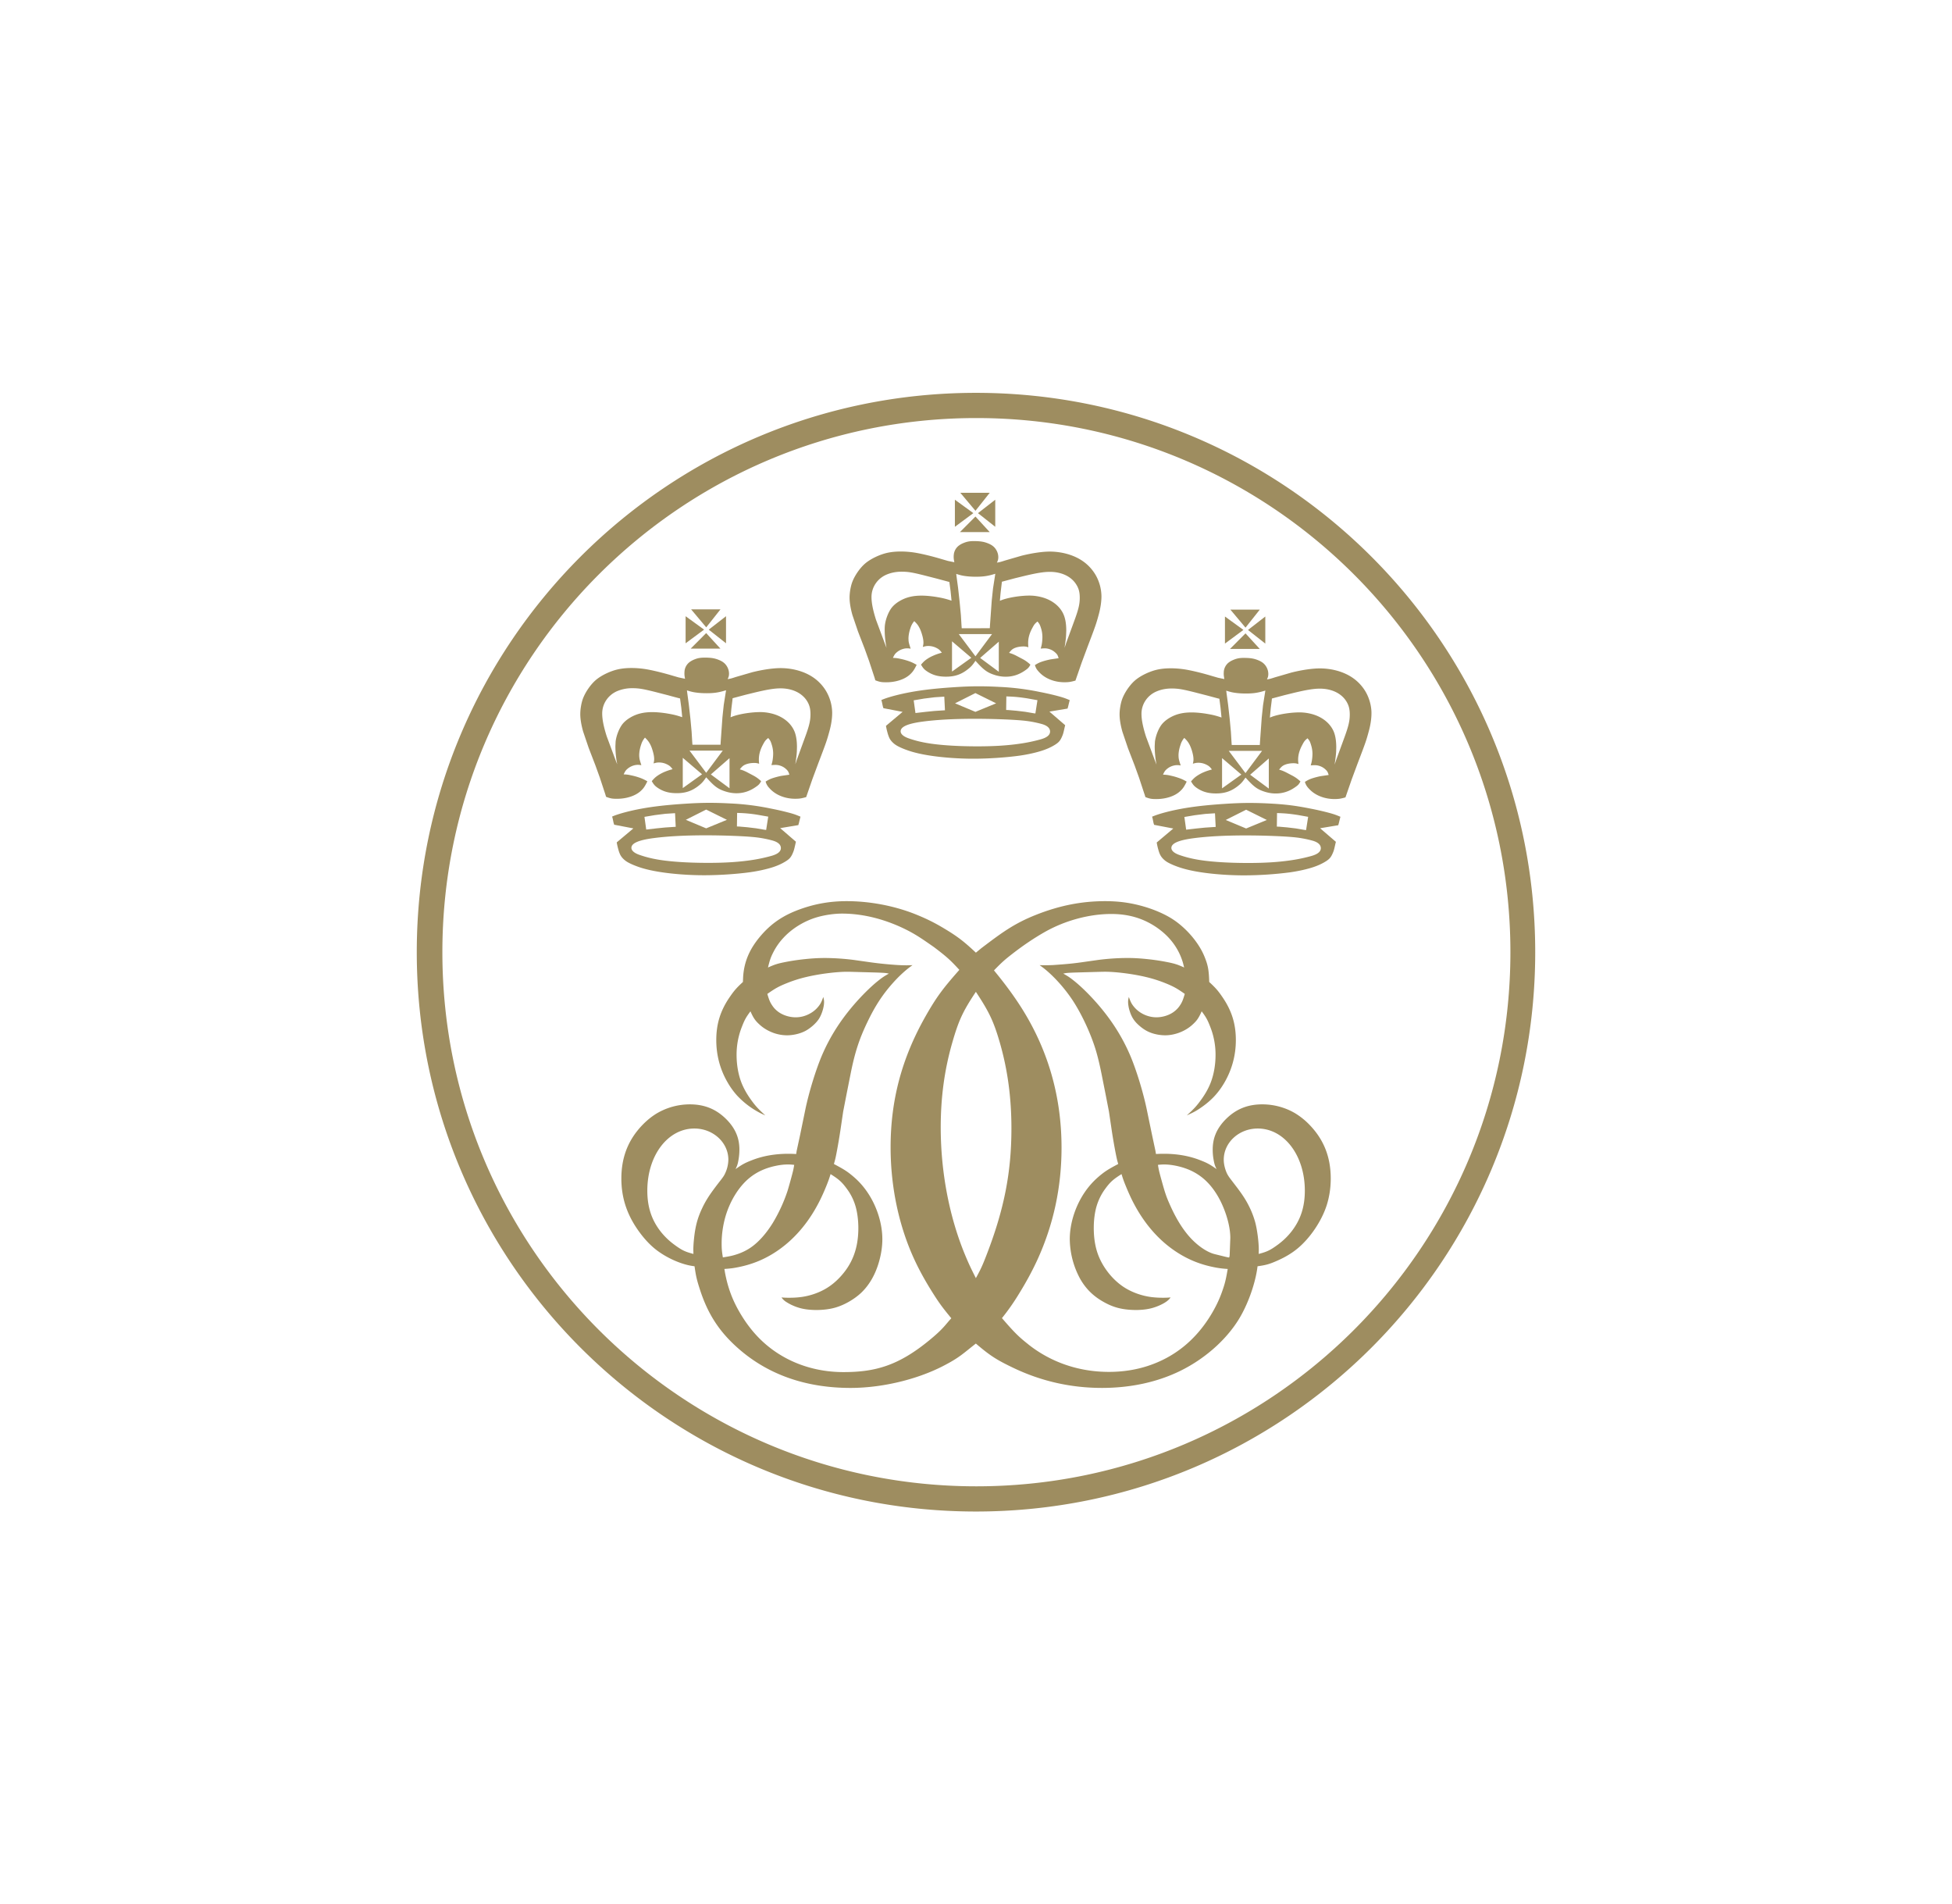 <svg xmlns="http://www.w3.org/2000/svg" width="373.8" height="364.6" style="background-color:#ffffff"><g fill="#9e8d60"><path d="M244.94 158.273l1.549.136 1.7.203 1.527.263.391.053.398-2.543-1.978-.353c-1.437-.218-2.28-.308-3.596-.354l-.383-.016-.037 2.595.429.016zm-6.311.346l3.964-1.632-3.964-1.963-3.904 1.963zm-9.591.006l1.715-.173 1.692-.113.354-.021-.135-2.61-1.851.12-2.008.248-2.001.338.339 2.43 1.896-.218zm-.489 1.858c-2.858.376-4.235.978-4.235 1.858 0 .541.564 1.023 1.61 1.377.94.323 1.896.579 2.881.767 2.385.474 6.033.737 10.208.737 3.355 0 6.07-.18 8.561-.572 1.219-.188 2.414-.451 3.573-.774 1.189-.339 1.783-.828 1.783-1.49s-.564-1.158-1.64-1.452a21.21 21.21 0 0 0-3.799-.67c-2.001-.18-5.755-.316-8.801-.316-4.032-.006-7.41.173-10.14.534zm28.021-3.671l-.18.745-.12.436-3.475.579 3.024 2.603c-.053.181-.082.324-.105.414-.256 1.144-.293 1.294-.519 1.798-.331.76-.609 1.083-1.324 1.535-.782.489-1.67.88-2.715 1.203-1.264.384-2.648.677-4.123.888a69.89 69.89 0 0 1-8.786.579c-2.858 0-5.882-.218-8.387-.609-1.497-.233-2.791-.527-3.874-.88-.918-.301-1.775-.662-2.362-.993-.617-.346-1.158-.88-1.429-1.407-.143-.271-.263-.602-.369-.993-.143-.489-.196-.737-.323-1.407l3.182-2.678-3.679-.707-.113-.361-.173-.858-.098-.346.406-.158c1.188-.466 3.182-.986 5.205-1.354 2.22-.406 4.807-.707 8.004-.918 2.001-.136 3.551-.196 5.078-.196 1.188 0 2.467.037 3.844.113 2.971.158 4.867.391 7.755.963a54.02 54.02 0 0 1 3.287.737c1.129.301 1.505.421 2.483.835l-.113.437m-69.601 127.75c56.479 0 102.267-45.789 102.267-102.267 0-56.471-45.789-102.257-102.267-102.257S84.713 125.827 84.713 182.295c0 56.479 45.781 102.267 102.257 102.267zM79.811 182.295c0-59.141 47.94-107.084 107.084-107.084s107.093 47.94 107.093 107.084-47.94 107.093-107.093 107.093c-59.141 0-107.084-47.948-107.084-107.093"/><path d="M196.934 257.404c4.356 3.438 9.689 5.251 15.421 5.251 2.64 0 5.16-.391 7.477-1.151 5.077-1.67 9.11-4.927 12.044-9.741.887-1.452 1.595-2.919 2.114-4.378.564-1.58.752-2.332 1.113-4.438a17.33 17.33 0 0 1-2.716-.354c-1.233-.248-2.384-.587-3.452-1.008-2.234-.873-4.401-2.227-6.311-3.949-2.437-2.204-4.454-4.972-6.056-8.32a45.45 45.45 0 0 1-1.046-2.4 20.82 20.82 0 0 1-.752-2.129c-1.617 1.016-2.189 1.535-3.152 2.858-.699.955-1.234 2.024-1.587 3.159-.376 1.204-.579 2.746-.579 4.303 0 1.858.263 3.551.79 5.002.888 2.46 2.723 4.814 4.874 6.251 1.534 1.023 3.446 1.723 5.378 1.971a17.76 17.76 0 0 0 2.212.128 14.77 14.77 0 0 0 1.46-.06 4.07 4.07 0 0 1-.18.233c-.361.429-.933.82-1.753 1.204a9.85 9.85 0 0 1-1.444.549c-.933.278-2.061.421-3.287.421a18.22 18.22 0 0 1-1.279-.053c-1.813-.15-3.197-.557-4.761-1.422-2.039-1.113-3.498-2.535-4.611-4.483a16.24 16.24 0 0 1-1.993-7.59c0-3.009 1.046-6.304 2.821-8.937a15.02 15.02 0 0 1 2.686-3.024c1.173-1.001 1.805-1.407 3.769-2.445l-.173-.609c-.248-.978-.745-3.671-1.061-5.777l-.541-3.656-.655-3.363-.752-3.784c-.376-1.881-.76-3.468-1.158-4.762-.963-3.13-2.686-6.808-4.408-9.418-1.324-1.993-3.016-3.949-4.687-5.424-.556-.489-.85-.722-1.617-1.279a19.73 19.73 0 0 0 1.008.021c.376 0 .903-.006 1.58-.037 2.693-.188 3.837-.301 5.431-.527l3.182-.451a45.02 45.02 0 0 1 5.59-.376c1.158 0 2.317.06 3.701.203 1.256.128 2.475.301 3.648.527 1.647.316 2.212.489 3.535 1.09l-.195-.782c-.512-1.835-1.445-3.49-2.761-4.912-.692-.745-1.504-1.429-2.399-2.039-2.536-1.7-5.311-2.512-8.599-2.512-4.213 0-8.831 1.248-12.697 3.43-2.061 1.166-4.16 2.58-6.289 4.235-1.49 1.158-2.001 1.625-3.475 3.137l.504.617c2.317 2.851 4.243 5.582 5.755 8.184 4.453 7.65 6.679 16.038 6.679 25.148 0 7.59-1.557 14.781-4.649 21.514-.978 2.121-2.159 4.295-3.528 6.499a42.43 42.43 0 0 1-3.234 4.611c2.384 2.761 3.205 3.573 5.07 5.04zm-64.167-18.137a20.41 20.41 0 0 1 .098-1.745c.241-2.603.677-4.273 1.61-6.236a18.06 18.06 0 0 1 1.136-2.054c.474-.752 1.264-1.828 2.309-3.167.339-.429.587-.775.745-1.038a6.43 6.43 0 0 0 .813-2.994c0-3.295-2.919-5.973-6.507-5.973-5.1 0-9.012 5.168-9.012 11.893 0 3.099.797 5.567 2.535 7.808a13.41 13.41 0 0 0 2.61 2.52c1.452 1.068 2.061 1.369 3.686 1.79l-.021-.805zm45.549 7.778c-1.241-1.993-2.302-3.927-3.167-5.792-3.009-6.462-4.603-13.976-4.603-21.597 0-9.019 2.144-17.06 6.68-25.065 2.166-3.814 3.385-5.386 6.484-8.906-1.58-1.715-2.234-2.377-4.859-4.356-1.979-1.377-3.348-2.355-5.334-3.347-3.791-1.888-8.034-3.069-12.277-3.069-1.527 0-3.28.271-4.641.655-2.475.692-4.867 2.136-6.567 3.972a11.99 11.99 0 0 0-1.828 2.55c-.572 1.075-.775 1.647-1.136 3.144 1.331-.602 1.888-.774 3.535-1.09 1.173-.226 2.392-.399 3.648-.527 1.384-.143 2.543-.203 3.709-.203a45.19 45.19 0 0 1 5.582.376l3.182.451a66.57 66.57 0 0 0 2.678.316c1.813.173 3.047.256 4.175.256.354 0 .602-.006 1.166-.032l-.527.383c-1.121.857-2.249 1.918-3.355 3.174-1.896 2.144-3.317 4.333-4.732 7.29-1.61 3.34-2.43 5.875-3.257 10.035l-.752 3.784-.655 3.363-.541 3.656a106.96 106.96 0 0 1-.624 3.701c-.256 1.369-.323 1.693-.609 2.686 1.963 1.038 2.595 1.444 3.768 2.445 1.016.865 1.919 1.881 2.686 3.024 1.775 2.633 2.821 5.928 2.821 8.937 0 1.362-.211 2.783-.617 4.235-.699 2.482-1.843 4.483-3.408 5.988-1.339 1.271-3.272 2.385-5.025 2.874-1.031.293-2.309.451-3.596.451a14.3 14.3 0 0 1-.797-.022c-1.535-.083-2.663-.354-3.934-.948a9.1 9.1 0 0 1-1.001-.557 3.04 3.04 0 0 1-.933-.88 14.73 14.73 0 0 0 1.467.06c1.783 0 3.137-.196 4.566-.654 1.978-.639 3.565-1.632 4.995-3.107 2.52-2.61 3.686-5.642 3.686-9.591 0-1.557-.211-3.099-.579-4.303a10.4 10.4 0 0 0-1.588-3.159c-.963-1.324-1.534-1.843-3.151-2.858-.263.865-.377 1.189-.753 2.129a39.31 39.31 0 0 1-1.046 2.4c-1.595 3.347-3.618 6.116-6.056 8.32-1.911 1.723-4.069 3.077-6.311 3.949-1.069.421-2.227.76-3.453 1.008-1.053.211-1.52.271-2.716.354.043.263.083.459.098.594.564 3.077 1.512 5.567 3.13 8.222 1.151 1.888 2.467 3.536 3.911 4.905 4.122 3.904 9.651 6.025 15.67 6.025 6.1 0 10.538-1.241 16.489-6.138 2.7-2.219 2.971-2.889 4.16-4.167-1.783-2.159-2.422-3.039-3.859-5.341zm-27.434-24.102c-.669 0-1.414.075-2.219.241-2.023.406-3.708 1.166-5.123 2.317-1.979 1.602-3.656 4.258-4.559 7.214-.511 1.693-.79 3.551-.79 5.341 0 1.068.048 1.52.234 2.678 1.384-.218 1.888-.331 2.753-.617.948-.316 1.836-.752 2.618-1.294 1.474-1.016 2.956-2.678 4.213-4.724a30.49 30.49 0 0 0 2.761-5.973c.136-.421.384-1.271.73-2.55.383-1.422.436-1.625.587-2.558-.587-.06-.843-.075-1.204-.075zm93.842 15.338c1.001-.737 1.873-1.587 2.603-2.52 1.738-2.242 2.542-4.709 2.542-7.808 0-6.725-3.919-11.893-9.019-11.893-3.588 0-6.507 2.678-6.507 5.973 0 .624.121 1.279.346 1.956.263.767.481 1.136 1.211 2.076l1.053 1.377c1.166 1.557 1.775 2.535 2.399 3.844a16.65 16.65 0 0 1 1.008 2.693c.376 1.377.692 3.776.692 5.288a20.44 20.44 0 0 1-.021.805c1.625-.421 2.234-.722 3.693-1.79zm-62.391-38.582c-1.474 5.138-2.189 10.418-2.189 16.135 0 8.651 1.678 17.339 4.769 24.681.609 1.452.978 2.242 1.963 4.19.933-1.708 1.219-2.317 1.993-4.31 3.408-8.779 4.814-15.887 4.814-24.373 0-5.837-.722-11.185-2.196-16.323-1.189-4.107-2.031-5.912-4.611-9.809-2.497 3.746-3.295 5.461-4.543 9.809zm39.989 25.877c.805 2.934 1.015 3.551 1.858 5.409 1.189 2.618 2.505 4.671 3.98 6.214 1.444 1.497 3.092 2.58 4.483 2.919l2.046.504c.354.083.572.128.654.128.068 0 .128-.241.136-.549l.12-3.182c0-1.279-.256-2.731-.76-4.303-1.001-3.107-2.58-5.612-4.559-7.214a10.8 10.8 0 0 0-2.272-1.407c-1.52-.7-3.521-1.151-5.07-1.151-.361 0-.617.015-1.196.075.151.933.196 1.136.579 2.558zm-41.757 35.973c-5.16 2.64-11.795 4.167-17.632 4.175-8.605.015-15.872-2.55-21.566-7.568-3.588-3.159-5.785-6.514-7.297-11.155-.624-1.903-.797-2.64-1.068-4.566l-.564-.083c-2.309-.384-5.123-1.7-7.078-3.31-.94-.775-1.85-1.738-2.708-2.874-2.49-3.287-3.663-6.665-3.663-10.523 0-4.137 1.331-7.485 4.107-10.336.835-.85 1.707-1.55 2.61-2.106a12.46 12.46 0 0 1 6.402-1.768c2.813 0 5.055.918 6.996 2.866.872.873 1.527 1.828 1.925 2.806.384.925.564 1.896.564 3.024a11.43 11.43 0 0 1-.165 1.873c-.143.835-.234 1.121-.572 1.828 1.271-.903 1.813-1.196 3.197-1.73 2.076-.805 4.378-1.204 6.898-1.204a25.5 25.5 0 0 1 1.512.045l.098-.617.632-2.919 1.008-4.897c.7-3.408 2.054-7.801 3.242-10.553 1.474-3.408 3.4-6.462 5.965-9.471 1.557-1.813 3.317-3.566 4.724-4.687.797-.639 1.151-.873 2.084-1.399-.308-.06-.504-.097-.587-.105-.391-.043-1.128-.082-2.212-.113l-4.618-.128-.557-.006c-2.159 0-5.476.429-7.928 1.023a25.64 25.64 0 0 0-3.468 1.091c-1.7.677-2.355 1.038-3.904 2.129.361 1.219.534 1.632.985 2.28.331.496.775.925 1.302 1.279.88.579 2.031.918 3.159.918a5.5 5.5 0 0 0 2.445-.579c.685-.331 1.279-.782 1.746-1.324.519-.602.729-.986 1.075-1.993.113.437.151.632.151.978 0 .97-.436 2.377-1.008 3.25-.549.835-1.617 1.775-2.603 2.294-.993.512-2.294.82-3.498.82a7.77 7.77 0 0 1-2.535-.444c-.986-.353-1.873-.865-2.603-1.512-.918-.82-1.256-1.302-1.85-2.633-.843 1.128-1.113 1.61-1.632 2.941a14.42 14.42 0 0 0-1.023 5.409c0 1.873.323 3.724.918 5.273.399 1.023.971 2.069 1.7 3.107.933 1.316 1.445 1.888 2.889 3.197a20.87 20.87 0 0 1-.835-.384 16.15 16.15 0 0 1-4.536-3.378c-.692-.76-1.324-1.625-1.873-2.588-1.429-2.467-2.151-5.19-2.151-8.072 0-3.084.782-5.619 2.542-8.192.873-1.272 1.309-1.775 2.558-2.934l.043-1.001c.188-2.851 1.196-5.251 3.227-7.673 2.144-2.557 4.506-4.152 7.936-5.348 2.828-.986 5.597-1.452 8.688-1.452 4.325 0 9.094.865 13.292 2.565 1.85.752 3.378 1.482 5.296 2.633 2.738 1.632 3.957 2.625 6.131 4.664l1.053-.865c3.866-2.926 6.228-4.709 10.517-6.402 4.656-1.836 8.884-2.595 13.202-2.595 1.241 0 2.422.075 3.543.218 3.498.459 7.101 1.723 9.538 3.348 2.542 1.7 4.859 4.446 5.905 7.011.692 1.685.857 2.588.925 4.897 1.248 1.158 1.692 1.662 2.557 2.934 1.76 2.572 2.542 5.108 2.542 8.192 0 1.489-.195 2.956-.587 4.348-.647 2.347-1.888 4.611-3.438 6.311-.699.767-1.534 1.489-2.467 2.144-1.023.722-1.542 1.008-2.904 1.617 1.444-1.309 1.956-1.881 2.889-3.197.737-1.038 1.309-2.084 1.7-3.107.594-1.55.918-3.4.918-5.273a14.42 14.42 0 0 0-1.023-5.409c-.519-1.331-.79-1.813-1.632-2.941-.594 1.331-.933 1.813-1.85 2.633-1.362 1.211-3.317 1.956-5.138 1.956a8.24 8.24 0 0 1-1.64-.173c-1.294-.271-2.264-.76-3.28-1.64-.993-.857-1.489-1.61-1.881-2.836-.188-.587-.301-1.248-.301-1.715 0-.346.032-.541.143-.978.354 1.008.557 1.392 1.076 1.993 1.023 1.181 2.61 1.903 4.197 1.903 1.121 0 2.272-.338 3.152-.918.527-.354.971-.782 1.309-1.279.444-.647.617-1.061.978-2.28-1.542-1.09-2.204-1.452-3.897-2.129a25.8 25.8 0 0 0-3.475-1.091c-2.453-.594-5.77-1.023-7.929-1.023l-.556.006-4.619.128c-1.083.032-1.821.068-2.219.113a11.94 11.94 0 0 0-.579.105c.94.527 1.286.76 2.083 1.399 1.407 1.121 3.175 2.874 4.724 4.687 2.565 3.009 4.491 6.063 5.965 9.471 1.189 2.753 2.543 7.146 3.242 10.553l1.015 4.897.624 2.919.105.617a25.05 25.05 0 0 1 1.505-.045c2.528 0 4.822.399 6.898 1.204 1.384.534 1.925.827 3.197 1.73-.338-.707-.421-.993-.572-1.828-.113-.624-.165-1.264-.165-1.873 0-1.128.181-2.099.564-3.024.399-.978 1.061-1.933 1.925-2.806 1.941-1.948 4.183-2.866 7.003-2.866 2.257 0 4.514.624 6.394 1.768a13.64 13.64 0 0 1 2.61 2.106c2.776 2.851 4.107 6.198 4.107 10.336 0 1.805-.271 3.543-.79 5.16-.978 3.009-3.189 6.274-5.582 8.237-1.038.858-2.279 1.61-3.671 2.234-1.64.737-2.287.925-3.972 1.158l-.09.647c-.489 3.114-1.881 6.891-3.528 9.546-2.483 4.017-6.65 7.658-11.374 9.93-4.348 2.091-9.388 3.167-14.804 3.167-5.981 0-11.675-1.294-17.031-3.867-3.212-1.542-4.393-2.309-7.116-4.626-2.392 1.866-3.129 2.693-6.311 4.318m61.739-143.513l-3.317 2.573 3.317 2.61v-5.183"/><use href="#B"/><path d="M234.573 123.217l3.535-2.618-3.535-2.565v5.183m1.042-6.498l2.896 3.446 2.731-3.446h-5.627m5.635 25.919l.037-.624.331-4.649.248-2.347.444-2.806-.655.188c-1.008.271-1.836.376-3.039.376-.722 0-1.369-.037-1.94-.113-.7-.09-1.038-.173-1.858-.429l.083.654.278 2.061.301 2.663.233 2.528.121 2.001.037.496h5.378zm-2.746 5.379l3.175-4.258h-6.372zm-.79.278l-3.693-3.152v5.792zm1.685.032l3.573 2.648v-5.763zm16.467-2.813l1.429-3.904c.925-2.49 1.181-3.535 1.181-4.807 0-1.046-.188-1.775-.662-2.536-.955-1.534-2.821-2.422-5.063-2.422-1.166 0-2.475.211-4.859.775l-1.873.459-2.453.654-.037.376-.165 1.332c-.021.135-.061.572-.128 1.309-.006.143-.032.353-.06.632l.466-.181c1.354-.474 3.535-.812 5.206-.812.654 0 1.324.075 1.993.226 1.504.331 2.768 1.038 3.656 2.031.489.549.85 1.166 1.053 1.82.226.73.338 1.587.338 2.633l-.021.835c-.048.692-.105 1.166-.294 2.453l.294-.873zm-34.536.098a19.29 19.29 0 0 1-.211-2.7l.043-.903c.151-1.181.699-2.565 1.347-3.362.361-.437.835-.835 1.406-1.181 1.227-.737 2.558-1.068 4.273-1.068.895 0 2.054.113 3.129.308 1.098.195 1.527.308 2.595.662l-.037-.414-.143-1.437-.226-1.738-.316-.075-2.016-.542-2.49-.639c-2.317-.579-3.107-.707-4.348-.707-1.015 0-1.993.188-2.866.564-1.745.737-2.881 2.414-2.881 4.273 0 1.143.279 2.535.865 4.378l1.73 4.641.278.715-.136-.775zm-2.151 6.484l-1.045-3.174-.85-2.355-1.279-3.317-1.068-3.152c-.361-1.286-.541-2.415-.541-3.325s.188-2.046.474-2.866c.444-1.256 1.459-2.754 2.467-3.626 1.008-.88 2.716-1.715 4.205-2.061.782-.181 1.678-.271 2.678-.271.79 0 1.595.061 2.407.173 1.324.188 3.513.707 5.491 1.309l1.121.323 1.219.256c-.097-.542-.12-.737-.12-1.076l.016-.354c.061-.692.414-1.339.948-1.745.248-.188.535-.353.85-.481.699-.301 1.219-.398 2.091-.398l.331.006c1.045.032 1.632.143 2.37.444.797.323 1.286.745 1.617 1.377.203.384.316.82.316 1.241 0 .398-.053.594-.256 1.053.557-.09.67-.12 1.527-.399l3.167-.918c1.986-.497 3.987-.79 5.424-.79a12.64 12.64 0 0 1 2.648.278c1.707.376 3.152 1.053 4.318 2.039a8.44 8.44 0 0 1 1.798 2.136c.715 1.227 1.128 2.731 1.128 4.092 0 1.068-.173 2.257-.527 3.535-.481 1.783-.602 2.122-2.144 6.168l-1.113 2.994-1.196 3.453c-.933.263-1.316.316-2.129.316-1.534 0-3.024-.474-4.13-1.309a6.19 6.19 0 0 1-.828-.775 2.78 2.78 0 0 1-.677-1.204c.632-.391.925-.527 1.542-.722a14.55 14.55 0 0 1 1.452-.369l1.55-.226c-.158-.579-.279-.774-.73-1.166-.541-.458-1.241-.714-1.948-.714a9.63 9.63 0 0 0-.752.043l.158-.602a8.02 8.02 0 0 0 .173-1.647 5.59 5.59 0 0 0-.256-1.61c-.218-.722-.301-.88-.692-1.331-.497.399-.624.549-1.001 1.264-.541 1.001-.797 1.911-.797 2.858 0 .233.016.406.06.805-.444-.128-.624-.151-.948-.151-.632 0-1.249.113-1.723.323-.391.173-.624.376-1.03.903.534.158.714.226 1.286.496l1.377.722a6.7 6.7 0 0 1 1.422 1.046c-.323.587-.459.73-1.158 1.196a6.25 6.25 0 0 1-3.566 1.106c-.662 0-1.339-.098-2.001-.301-1.391-.421-2.098-.903-3.37-2.287l-.429-.459c-.579.857-.857 1.158-1.557 1.7-1.227.94-2.453 1.339-4.092 1.339-1.362 0-2.415-.271-3.385-.865-.707-.444-.955-.692-1.392-1.444.497-.564.722-.775 1.204-1.098a7.82 7.82 0 0 1 1.098-.602c.564-.24.88-.353 1.693-.579-.391-.519-.587-.685-1.068-.925-.489-.241-1.001-.361-1.512-.361-.361 0-.572.037-1.068.18.098-.398.12-.579.12-.835 0-.429-.098-.986-.293-1.64-.143-.466-.301-.865-.466-1.181-.286-.527-.466-.76-1.001-1.286a3.52 3.52 0 0 0-.722 1.331c-.248.692-.383 1.437-.383 2.031l.016.384c.048.398.09.556.399 1.534a3.7 3.7 0 0 0-.655-.068 3.16 3.16 0 0 0-1.888.669c-.413.323-.571.549-.843 1.158a6.45 6.45 0 0 1 1.49.196 11.14 11.14 0 0 1 1.406.391c.67.226.956.354 1.64.745-.504 1.015-.745 1.369-1.316 1.88-1.001.911-2.693 1.46-4.506 1.46-.91 0-1.219-.053-2.084-.376l-.158-.519m-80.153-34.112l-3.31 2.573 3.31 2.61v-5.183"/><use href="#B" x="-103.28" y="-0.056"/><path d="M131.292 123.161l3.536-2.618-3.536-2.565v5.183m1.052-6.498l2.896 3.446 2.731-3.446h-5.627m5.634 25.918l.037-.624.331-4.649.248-2.347.444-2.806-.662.188c-1.008.271-1.828.376-3.032.376-.722 0-1.369-.037-1.941-.113-.699-.09-1.038-.173-1.858-.429l.083.654.278 2.061.301 2.663.233 2.528.12 2.001.037.496h5.378zm-2.746 5.378l3.174-4.25h-6.364zm-.79.279l-3.693-3.152v5.8zm1.685.032l3.573 2.648v-5.763zm16.467-2.813l1.422-3.904c.933-2.49 1.188-3.535 1.188-4.807 0-1.045-.188-1.775-.662-2.535-.963-1.534-2.821-2.422-5.063-2.422-1.166 0-2.475.211-4.86.775l-1.873.459-2.453.654-.037.376-.166 1.332c-.021.135-.06.571-.128 1.308-.006.143-.032.354-.06.632l.466-.18c1.354-.474 3.535-.812 5.213-.812a9.13 9.13 0 0 1 1.986.226c1.505.338 2.769 1.038 3.656 2.031.489.549.85 1.174 1.053 1.821.226.73.338 1.587.338 2.633l-.021.835c-.043.692-.098 1.166-.294 2.452l.294-.872zm-34.536.098a18.29 18.29 0 0 1-.211-2.701l.043-.903c.151-1.181.699-2.557 1.347-3.363.361-.436.835-.835 1.399-1.173 1.233-.745 2.565-1.075 4.28-1.075.895 0 2.046.113 3.13.308 1.09.195 1.527.308 2.595.662l-.037-.414-.143-1.437-.233-1.738-.308-.075a101.72 101.72 0 0 1-2.016-.542l-2.49-.639c-2.317-.579-3.107-.707-4.356-.707a7.39 7.39 0 0 0-2.858.556c-1.753.745-2.881 2.422-2.881 4.281 0 1.143.278 2.535.865 4.378l1.73 4.649.279.707-.136-.774zm-2.151 6.484l-1.046-3.174-.85-2.355-1.279-3.317-1.068-3.152c-.361-1.286-.542-2.415-.542-3.325s.188-2.046.474-2.866c.444-1.256 1.46-2.753 2.467-3.625 1.008-.88 2.716-1.715 4.213-2.062.775-.18 1.67-.271 2.671-.271.79 0 1.595.06 2.407.173 1.324.188 3.505.714 5.491 1.308l1.121.324 1.219.255c-.105-.541-.12-.737-.12-1.075l.016-.354a2.48 2.48 0 0 1 .948-1.745 4.13 4.13 0 0 1 .843-.481c.707-.301 1.227-.391 2.099-.391h.339c1.038.032 1.624.143 2.362.444.798.323 1.287.745 1.617 1.377a2.69 2.69 0 0 1 .316 1.241c0 .398-.053.594-.263 1.053.564-.09.67-.113 1.534-.399l3.167-.918c1.986-.497 3.987-.79 5.432-.79a12.6 12.6 0 0 1 2.64.278c1.707.376 3.152 1.053 4.318 2.039.714.609 1.324 1.331 1.798 2.144a8.38 8.38 0 0 1 1.128 4.085c0 1.068-.173 2.257-.527 3.535-.489 1.79-.602 2.121-2.144 6.168l-1.114 2.994-1.196 3.453c-.933.263-1.316.316-2.122.316-1.542 0-3.024-.466-4.137-1.309a5.77 5.77 0 0 1-.828-.775 2.78 2.78 0 0 1-.677-1.204c.632-.391.925-.527 1.542-.722a14.51 14.51 0 0 1 1.452-.369l1.55-.226c-.158-.579-.279-.774-.73-1.166-.542-.459-1.241-.714-1.948-.714a9.64 9.64 0 0 0-.753.043l.158-.602c.105-.474.173-1.083.173-1.647a5.59 5.59 0 0 0-.256-1.61c-.218-.722-.308-.88-.692-1.331-.497.398-.624.549-1.001 1.256-.542 1.008-.79 1.918-.79 2.866 0 .233.006.406.053.805-.444-.128-.624-.15-.948-.15-.632 0-1.249.113-1.723.323-.391.173-.624.376-1.031.903.535.158.722.226 1.287.496l1.369.722a6.57 6.57 0 0 1 1.429 1.046c-.323.587-.466.73-1.158 1.196-1.113.745-2.287 1.113-3.566 1.113-.662 0-1.339-.105-2.001-.308-1.391-.421-2.099-.903-3.37-2.287l-.429-.458c-.579.857-.857 1.158-1.557 1.7-1.227.94-2.445 1.339-4.085 1.339-1.369 0-2.422-.271-3.392-.865-.707-.444-.956-.692-1.384-1.437.489-.572.715-.782 1.196-1.106a7.82 7.82 0 0 1 1.098-.602 10.97 10.97 0 0 1 1.692-.579c-.391-.519-.587-.685-1.068-.925a3.38 3.38 0 0 0-1.512-.361c-.361 0-.572.037-1.068.18.098-.398.12-.579.12-.835 0-.429-.098-.985-.301-1.64-.135-.466-.293-.865-.458-1.181-.286-.527-.466-.76-1.001-1.287a3.65 3.65 0 0 0-.73 1.332c-.241.699-.376 1.437-.376 2.031a3.09 3.09 0 0 0 .021.384c.037.398.083.556.391 1.534-.323-.053-.474-.068-.654-.068-.654 0-1.346.248-1.888.67-.414.323-.572.549-.843 1.158.617.021.843.053 1.482.196a12.3 12.3 0 0 1 1.414.383 7.94 7.94 0 0 1 1.64.752c-.504 1.016-.745 1.369-1.309 1.881-1.015.91-2.7 1.46-4.513 1.46-.903 0-1.219-.053-2.084-.376l-.158-.519m25.643 6.209l1.55.135 1.693.203 1.534.263.391.053.399-2.55-1.979-.346a25.85 25.85 0 0 0-3.596-.353l-.383-.016-.037 2.596.429.016zm-6.319.346l3.972-1.632-3.972-1.963-3.897 1.963zm-9.591.011l1.723-.173 1.685-.113.353-.021-.128-2.61-1.858.12-2.001.248-2.001.339.338 2.43 1.888-.218zm-.481 1.858c-2.858.376-4.243.978-4.243 1.858 0 .541.564 1.023 1.617 1.377a20.59 20.59 0 0 0 2.881.768c2.377.474 6.033.737 10.208.737 3.355 0 6.063-.181 8.56-.572 1.219-.188 2.415-.452 3.573-.775 1.189-.338 1.783-.827 1.783-1.489s-.564-1.158-1.64-1.452a21.32 21.32 0 0 0-3.799-.669c-2.001-.181-5.763-.316-8.802-.316-4.032-.006-7.409.173-10.14.534zm28.021-3.671l-.18.745-.121.437-3.475.579 3.017 2.603c-.048.18-.076.323-.098.414-.256 1.144-.301 1.294-.519 1.798-.331.76-.61 1.083-1.331 1.534-.775.489-1.663.88-2.708 1.204-1.271.383-2.648.677-4.13.888-2.565.354-5.958.579-8.779.579-2.866 0-5.883-.218-8.387-.61-1.505-.233-2.798-.527-3.882-.88-.91-.301-1.775-.662-2.355-.993-.616-.346-1.166-.88-1.437-1.407-.135-.271-.263-.602-.369-.993a14.43 14.43 0 0 1-.323-1.407l3.19-2.678-3.679-.707-.113-.361-.181-.857-.098-.346c.181-.068.316-.128.406-.165 1.196-.458 3.182-.978 5.213-1.346 2.212-.406 4.807-.707 8.004-.918 2.001-.135 3.55-.195 5.077-.195 1.181 0 2.46.037 3.844.113a48.53 48.53 0 0 1 7.756.963c1.271.248 2.362.496 3.28.737 1.136.294 1.512.421 2.49.835l-.113.436m37.41-61.117l-3.309 2.572 3.309 2.61v-5.183"/><use href="#B" x="-51.715" y="-22.369"/><path d="M182.857 100.858l3.535-2.618-3.535-2.565v5.183m1.043-6.508l2.896 3.445 2.731-3.445H183.9m5.644 25.928l.037-.624.331-4.649.248-2.347.437-2.806-.655.188c-1.008.271-1.828.377-3.031.377-.722 0-1.369-.037-1.941-.113-.7-.09-1.038-.173-1.858-.429l.083.655.278 2.061.294 2.663.24 2.528.121 2.001.037.497zm-2.746 5.378l3.175-4.258h-6.372zm-.79.278l-3.701-3.152v5.792zm1.685.032l3.573 2.648v-5.762zm16.459-2.814l1.429-3.904c.933-2.49 1.189-3.535 1.189-4.807 0-1.046-.188-1.775-.67-2.535-.948-1.534-2.813-2.422-5.055-2.422-1.166 0-2.475.211-4.859.775l-1.873.458-2.452.655-.043.376-.158 1.331a25.86 25.86 0 0 0-.128 1.309l-.06.632.466-.18c1.354-.474 3.528-.813 5.206-.813a9.23 9.23 0 0 1 1.993.226c1.504.331 2.768 1.038 3.656 2.031.489.549.843 1.166 1.046 1.821.233.729.346 1.587.346 2.632l-.032.835c-.037.692-.098 1.166-.294 2.453l.294-.873zm-34.528.098a18.26 18.26 0 0 1-.211-2.7c0-.331.016-.632.048-.903.151-1.181.699-2.565 1.347-3.363.361-.436.835-.835 1.399-1.173 1.234-.745 2.565-1.076 4.281-1.076.887 0 2.046.113 3.129.308a15.25 15.25 0 0 1 2.595.662l-.037-.414-.143-1.437-.234-1.738-.316-.076c-.097-.032-.767-.203-2.008-.541l-2.49-.639c-2.317-.579-3.107-.707-4.348-.707-1.015 0-1.993.188-2.866.557-1.753.745-2.881 2.422-2.881 4.28 0 1.144.279 2.535.865 4.378l1.73 4.641.278.715-.136-.775zm-2.151 6.484l-1.045-3.174-.85-2.362-1.279-3.31-1.068-3.151c-.361-1.287-.541-2.415-.541-3.325s.188-2.046.474-2.866c.444-1.256 1.459-2.753 2.467-3.626 1.008-.88 2.716-1.715 4.205-2.061.782-.18 1.67-.271 2.671-.271.797 0 1.602.06 2.415.173 1.324.188 3.505.707 5.491 1.309l1.121.323 1.219.248c-.105-.534-.128-.73-.128-1.068a2.61 2.61 0 0 1 .021-.354 2.48 2.48 0 0 1 .948-1.745 3.95 3.95 0 0 1 .843-.481c.707-.301 1.226-.399 2.098-.399l.331.006c1.046.032 1.632.143 2.37.444.797.323 1.286.745 1.617 1.377a2.69 2.69 0 0 1 .316 1.241c0 .399-.053.595-.263 1.053.564-.09.67-.12 1.535-.398l3.167-.918c1.978-.496 3.987-.797 5.431-.797.872 0 1.76.098 2.64.286 1.707.376 3.152 1.053 4.318 2.038a8.44 8.44 0 0 1 1.798 2.137 8.42 8.42 0 0 1 1.129 4.092c0 1.061-.181 2.256-.527 3.535-.489 1.783-.602 2.121-2.144 6.168l-1.113 2.994-1.196 3.452c-.94.263-1.324.316-2.129.316-1.535 0-3.017-.466-4.13-1.309a5.84 5.84 0 0 1-.828-.774c-.383-.444-.496-.647-.677-1.204.632-.391.925-.527 1.542-.722.451-.143.94-.263 1.452-.369l1.542-.226c-.151-.579-.279-.775-.73-1.166-.534-.459-1.234-.722-1.941-.722a8.16 8.16 0 0 0-.752.053l.158-.602c.105-.474.165-1.083.165-1.647a5.59 5.59 0 0 0-.248-1.61c-.226-.722-.308-.88-.692-1.332-.496.399-.624.549-1.001 1.264-.541.993-.79 1.911-.79 2.859a7.53 7.53 0 0 0 .043.805c-.444-.128-.617-.151-.94-.151-.632 0-1.249.113-1.723.323-.391.173-.624.376-1.03.903.534.158.714.226 1.286.497l1.369.722a6.55 6.55 0 0 1 1.429 1.046c-.323.587-.466.73-1.158 1.196-1.113.745-2.294 1.106-3.565 1.106a6.92 6.92 0 0 1-2.009-.301c-1.384-.421-2.091-.903-3.37-2.287l-.421-.459c-.579.857-.857 1.158-1.564 1.7-1.219.94-2.445 1.339-4.085 1.339-1.362 0-2.415-.271-3.385-.865-.715-.444-.955-.692-1.392-1.437.497-.572.722-.782 1.204-1.106a7.1 7.1 0 0 1 1.098-.594c.557-.248.873-.361 1.685-.587-.383-.519-.579-.685-1.061-.925a3.42 3.42 0 0 0-1.512-.361c-.361 0-.572.037-1.068.181.09-.399.12-.579.12-.835 0-.436-.098-.986-.301-1.64-.143-.466-.294-.865-.466-1.181-.279-.534-.459-.76-.993-1.286a3.65 3.65 0 0 0-.73 1.331c-.241.692-.376 1.437-.376 2.031l.016.383c.043.399.09.557.399 1.534a3.7 3.7 0 0 0-.655-.068c-.654 0-1.346.248-1.888.67-.413.323-.579.549-.85 1.158.624.021.85.053 1.49.195.511.105.978.241 1.414.384.67.233.948.361 1.64.752-.504 1.015-.753 1.369-1.316 1.881-1.008.91-2.693 1.459-4.506 1.459-.903 0-1.226-.053-2.091-.376l-.151-.519m25.631 6.211l1.55.136 1.693.203 1.534.263.391.053.399-2.543-1.979-.353c-1.437-.218-2.279-.308-3.596-.354l-.383-.016-.037 2.595.429.016zm-6.319.346l3.972-1.632-3.972-1.963-3.897 1.963zm-9.583.006l1.715-.173 1.685-.113.354-.021-.128-2.61-1.85.12-2.008.248-2.001.338.338 2.43 1.896-.218zm-.489 1.858c-2.858.376-4.243.978-4.243 1.858 0 .541.564 1.023 1.617 1.377a20.52 20.52 0 0 0 2.881.767c2.384.474 6.033.737 10.208.737 3.355 0 6.063-.18 8.553-.572a30.82 30.82 0 0 0 3.581-.774c1.189-.339 1.775-.828 1.775-1.49s-.557-1.158-1.632-1.452a21.32 21.32 0 0 0-3.799-.67c-2.001-.18-5.755-.316-8.801-.316-4.032-.006-7.41.173-10.14.534zm28.021-3.671l-.18.745-.121.436-3.475.579 3.017 2.602-.098.414c-.256 1.144-.294 1.294-.519 1.798-.331.76-.61 1.083-1.331 1.535-.775.489-1.67.88-2.716 1.203-1.264.384-2.64.677-4.122.888-2.565.354-5.958.579-8.779.579-2.866 0-5.883-.218-8.387-.609-1.505-.234-2.798-.527-3.874-.88-.918-.301-1.783-.662-2.362-.993-.616-.346-1.158-.88-1.437-1.407-.135-.271-.256-.602-.369-.993-.135-.489-.196-.737-.323-1.407l3.19-2.678-3.679-.707-.113-.361-.181-.858-.098-.346c.188-.068.316-.128.414-.165 1.189-.459 3.174-.978 5.206-1.347 2.212-.406 4.799-.707 8.004-.918 2.001-.136 3.55-.196 5.077-.196a70.73 70.73 0 0 1 3.844.113 48.51 48.51 0 0 1 7.756.963 54.02 54.02 0 0 1 3.287.737c1.121.301 1.505.421 2.482.835l-.113.437"/></g><defs ><path id="B" d="M241.24 124.241l-2.731-2.979-2.971 2.979h5.702"/></defs></svg>